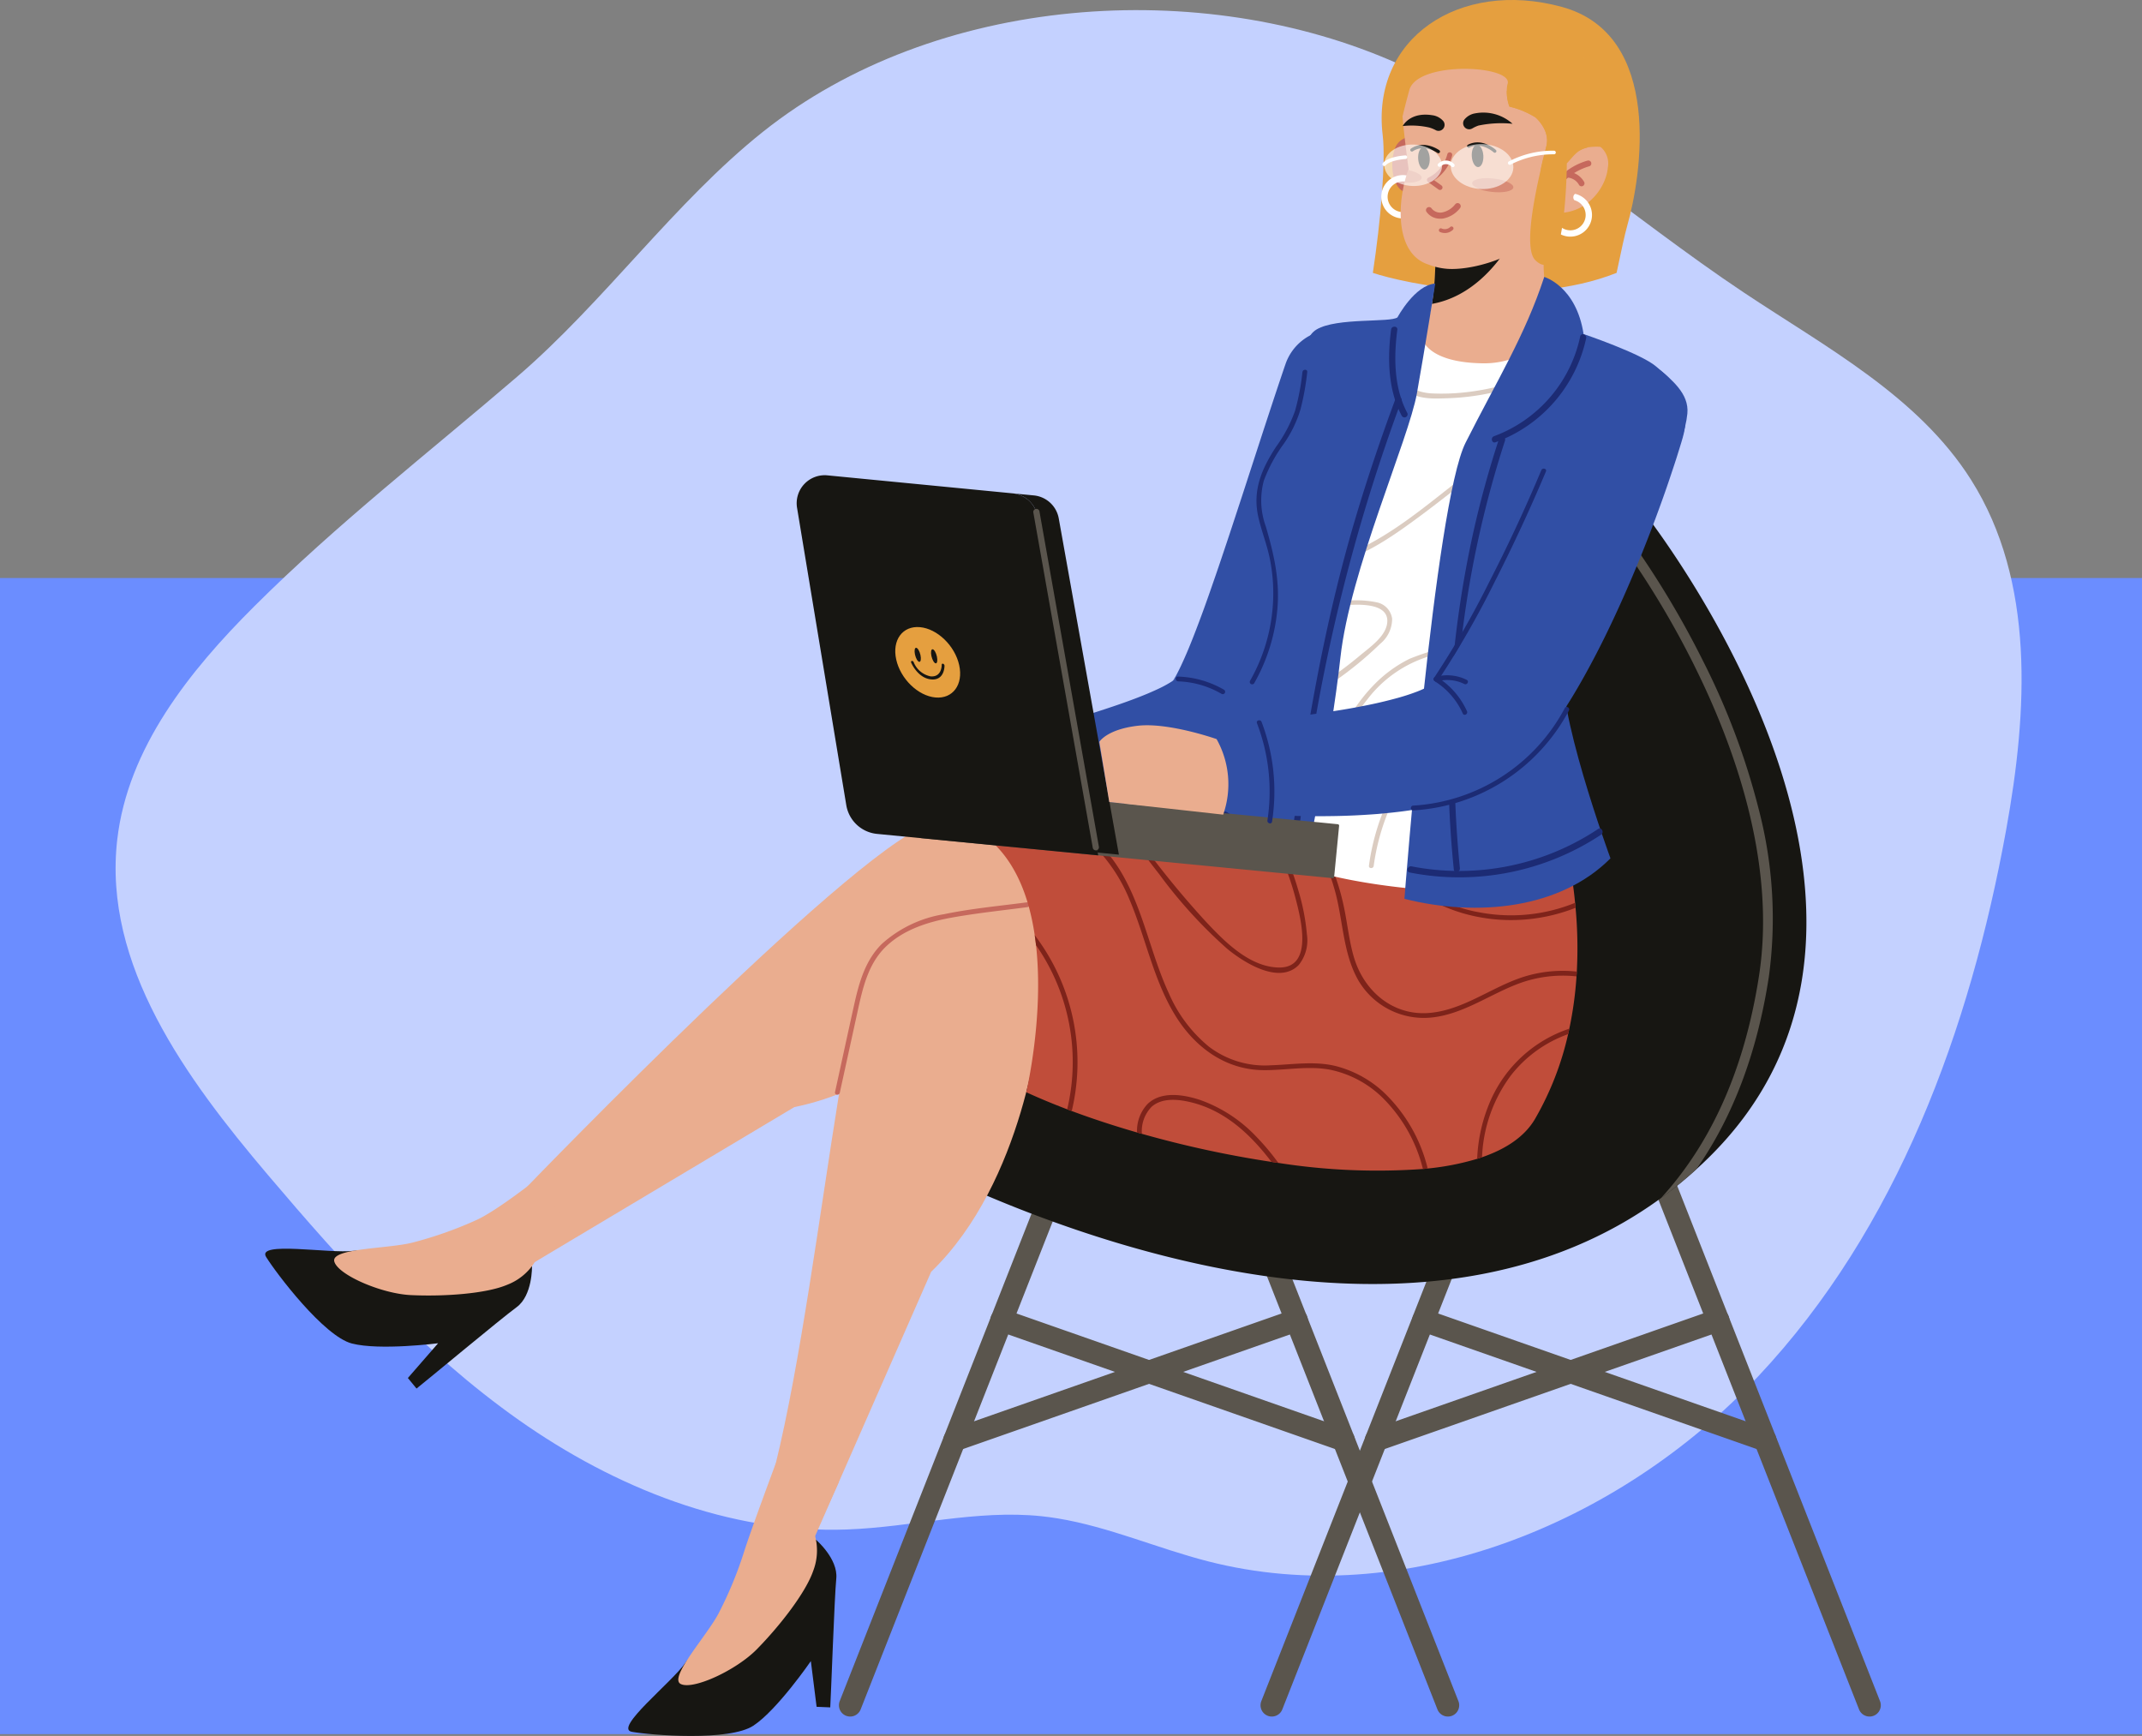 <svg xmlns="http://www.w3.org/2000/svg" xmlns:xlink="http://www.w3.org/1999/xlink" width="315" height="255.27" viewBox="0 0 315 255.27">
  <rect x="0" y="0" width="315" height="255.27" fill="#808080" stroke="none"/>
  <defs>
    <clipPath id="clip-path">
      <rect id="Rectángulo_38105" data-name="Rectángulo 38105" width="237.588" height="255.27" fill="none"/>
    </clipPath>
    <clipPath id="clip-path-3">
      <rect id="Rectángulo_38100" data-name="Rectángulo 38100" width="2.533" height="1.869" fill="none"/>
    </clipPath>
    <clipPath id="clip-path-4">
      <rect id="Rectángulo_38101" data-name="Rectángulo 38101" width="6.058" height="2.079" fill="none"/>
    </clipPath>
    <clipPath id="clip-path-5">
      <rect id="Rectángulo_38102" data-name="Rectángulo 38102" width="8.5" height="6.099" fill="none"/>
    </clipPath>
    <clipPath id="clip-path-6">
      <rect id="Rectángulo_38103" data-name="Rectángulo 38103" width="9.215" height="6.613" fill="none"/>
    </clipPath>
  </defs>
  <g id="_130" data-name="130" transform="translate(-1070 -1532)">
    <rect id="Rectángulo_34651" data-name="Rectángulo 34651" width="315" height="170" transform="translate(1070 1617)" fill="#6b8dff"/>
    <g id="Grupo_84000" data-name="Grupo 84000" transform="translate(1087 1533.49)">
      <path id="Trazado_118280" data-name="Trazado 118280" d="M150.733,260.461q-1.2-.2-2.42-.329c-9.524-1-19.038,1.6-28.608,1.95-17.246.633-34.142-6.148-48.252-16.087S45.68,223.081,34.517,209.919c-12-14.151-24.265-30.864-22.133-49.294,1.554-13.433,10.581-24.753,20.16-34.3,12.117-12.078,25.638-22.591,38.6-33.715,12.9-11.062,23.176-25.694,36.23-36.083,25.318-20.152,64.385-22.921,93.363-9.99,18.593,8.3,33.9,22.359,50.84,33.646,12.12,8.075,25.648,15.244,33.431,27.553,9.43,14.915,8.31,34.063,5.164,51.426-5.324,29.378-16.037,58.687-36.5,80.429s-52.013,34.594-80.929,27.161C165.35,264.852,158.235,261.7,150.733,260.461Z" transform="translate(-12.141 -38.664)" fill="#c4d1ff"/>
    </g>
    <g id="Grupo_159031" data-name="Grupo 159031" transform="translate(1109 1532)">
      <g id="Grupo_159030" data-name="Grupo 159030" clip-path="url(#clip-path)">
        <g id="Grupo_159029" data-name="Grupo 159029">
          <g id="Grupo_159028" data-name="Grupo 159028" clip-path="url(#clip-path)">
            <path id="Trazado_136160" data-name="Trazado 136160" d="M171.448,60.584c-.179.88-.363,1.71-.551,2.559s-.38,1.685-.576,2.525q-.593,2.52-1.236,5.024-1.288,5.01-2.743,9.989c-.483,1.662-.993,3.317-1.5,4.977s-1.057,3.312-1.607,4.969-1.133,3.31-1.729,4.97-1.232,3.316-1.895,4.989-1.381,3.347-2.169,5.064c-.4.861-.816,1.731-1.283,2.623s-.976,1.815-1.614,2.824c-.322.507-.678,1.039-1.126,1.631-.229.3-.474.609-.78.956a13.274,13.274,0,0,1-1.128,1.144l-.179.159-.072.062-.059.048-.241.193-.24.19-.232.172c-.315.235-.611.431-.913.632-.588.378-1.155.7-1.7.993a27.426,27.426,0,0,1-3.126,1.388c-1,.378-1.969.7-2.926.969a54.992,54.992,0,0,1-5.586,1.284c-1.83.324-3.637.571-5.437.749s-3.594.293-5.384.349q-1.342.039-2.69.028c-.448,0-.9-.011-1.351-.03l-.683-.026-.715-.036a5.5,5.5,0,0,1-1.716-10.628l.476-.181c.152-.059.363-.132.551-.192l.584-.192c.391-.131.784-.256,1.178-.381l2.361-.743,4.67-1.469c1.539-.5,3.057-.988,4.529-1.5s2.9-1.046,4.214-1.6c.654-.281,1.28-.561,1.853-.841s1.075-.574,1.478-.822c.193-.126.354-.243.474-.338a1.418,1.418,0,0,0,.122-.116l.023-.022.006-.013.007-.011,0,0s0,0-.012.009l-.061.051c-.16.142-.221.21-.243.225s-.009,0,.015-.042c.058-.093.17-.273.3-.492.25-.443.549-1.031.841-1.654s.595-1.3.893-2c.595-1.394,1.167-2.876,1.733-4.378s1.12-3.039,1.66-4.59,1.085-3.113,1.612-4.687,1.061-3.152,1.581-4.739l1.567-4.77,3.12-9.589,1.579-4.8.8-2.394c.269-.792.536-1.6.805-2.368l.023-.069a7.515,7.515,0,0,1,14.459,3.969" transform="translate(-6.941 -3.121)" fill="#314fa5"/>
            <path id="Trazado_136161" data-name="Trazado 136161" d="M142.873,106.6a13.511,13.511,0,0,1,6.4,1.843.353.353,0,0,0,.356-.609,14.321,14.321,0,0,0-6.754-1.939c-.454-.016-.453.689,0,.7" transform="translate(-8.623 -6.406)" fill="#1c2b74"/>
            <path id="Trazado_136162" data-name="Trazado 136162" d="M248.879,263.029a1.66,1.66,0,0,0,1.544-2.267l-33.175-84.287a1.659,1.659,0,1,0-3.087,1.215l33.175,84.287a1.658,1.658,0,0,0,1.544,1.051" transform="translate(-12.949 -10.613)" fill="#5a554d"/>
            <path id="Trazado_136163" data-name="Trazado 136163" d="M157.454,263.029A1.658,1.658,0,0,0,159,261.978l33.175-84.288a1.659,1.659,0,1,0-3.087-1.215l-33.175,84.287a1.66,1.66,0,0,0,1.544,2.267" transform="translate(-9.425 -10.613)" fill="#5a554d"/>
            <path id="Trazado_136164" data-name="Trazado 136164" d="M173.792,225.813a1.648,1.648,0,0,0,.549-.094L224.608,208.1a1.659,1.659,0,1,0-1.1-3.13l-50.267,17.618a1.659,1.659,0,0,0,.549,3.224" transform="translate(-10.414 -12.394)" fill="#5a554d"/>
            <path id="Trazado_136165" data-name="Trazado 136165" d="M231.443,225.813a1.659,1.659,0,0,0,.549-3.224l-50.267-17.618a1.659,1.659,0,0,0-1.1,3.13l50.267,17.618a1.648,1.648,0,0,0,.549.094" transform="translate(-10.86 -12.394)" fill="#5a554d"/>
            <path id="Trazado_136166" data-name="Trazado 136166" d="M182.886,263.029a1.66,1.66,0,0,0,1.544-2.267l-33.175-84.287a1.659,1.659,0,1,0-3.087,1.215l33.175,84.287a1.658,1.658,0,0,0,1.544,1.051" transform="translate(-8.957 -10.613)" fill="#5a554d"/>
            <path id="Trazado_136167" data-name="Trazado 136167" d="M91.461,263.029A1.658,1.658,0,0,0,93,261.978L126.18,177.69a1.659,1.659,0,1,0-3.087-1.215L89.918,260.762a1.66,1.66,0,0,0,1.544,2.267" transform="translate(-5.433 -10.613)" fill="#5a554d"/>
            <path id="Trazado_136168" data-name="Trazado 136168" d="M107.8,225.813a1.648,1.648,0,0,0,.549-.094L158.615,208.1a1.659,1.659,0,1,0-1.1-3.13L107.25,222.589a1.659,1.659,0,0,0,.549,3.224" transform="translate(-6.421 -12.394)" fill="#5a554d"/>
            <path id="Trazado_136169" data-name="Trazado 136169" d="M165.45,225.813a1.659,1.659,0,0,0,.549-3.224l-50.267-17.618a1.659,1.659,0,1,0-1.1,3.13L164.9,225.719a1.648,1.648,0,0,0,.549.094" transform="translate(-6.868 -12.394)" fill="#5a554d"/>
            <path id="Trazado_136170" data-name="Trazado 136170" d="M105.656,161.047a12.476,12.476,0,0,0,5.016,18.89c22.518,9.8,68.474,24.684,100.842,1.076a61.315,61.315,0,0,0,5.174-4.217q.867-.784,1.716-1.615c32.532-31.795,1.44-80.1-7.931-93.031a5.1,5.1,0,0,0-6.193-1.679l-.037.016q-.66.289-1.317.585c-49.814,22.463-82.757,60.491-97.27,79.976" transform="translate(-6.242 -4.842)" fill="#171612"/>
            <path id="Trazado_136171" data-name="Trazado 136171" d="M222.818,102.731c5.772,11.565,12.111,28.87,9.527,45.619-2.25,14.592-7.514,25.135-14.408,32.691a61.5,61.5,0,0,0,5.173-4.217c5.381-7.669,8.953-17.112,10.67-28.255a63.427,63.427,0,0,0-1.474-24.677,104.939,104.939,0,0,0-8.2-21.837,133.041,133.041,0,0,0-13.436-21.541q-.66.289-1.316.584a.7.7,0,0,0,.134.259,131.014,131.014,0,0,1,13.334,21.373" transform="translate(-12.665 -4.871)" fill="#5a554d"/>
            <path id="Trazado_136172" data-name="Trazado 136172" d="M194.121,106.729s14.862,46.218,2.011,62.8c-11.653,15.04-34.335,16.065-71.079-1.32-5.3-2.508-7.744-4.375-4.727-9.069,24.16-28.3,48.589-51.413,73.794-52.416" transform="translate(-7.2 -6.457)" fill="#171612"/>
            <path id="Trazado_136173" data-name="Trazado 136173" d="M113.628,148.13S99.12,166.8,80.3,170.583L42.133,193.371l-1.1-11.116S91.417,130.05,100.775,128.9s24.371,5.923,24.371,5.923Z" transform="translate(-2.482 -7.79)" fill="#eaad8f"/>
            <path id="Trazado_136174" data-name="Trazado 136174" d="M12.989,195.752c3.473-.46,26.247,2.272,26.247,2.272s.095,4.3-2.268,6.024c-2.249,1.642-13.494,11.015-14.713,11.962l-1.274-1.553,4.447-5.11s-8.563,1.1-12.68.037S1.617,199.053.138,196.663s9.377-.451,12.851-.911" transform="translate(0 -11.824)" fill="#171612"/>
            <path id="Trazado_136175" data-name="Trazado 136175" d="M46.013,192.409,40.3,196.747a8.3,8.3,0,0,1-4.092,3.356c-3.03,1.283-9.133,1.743-14.136,1.505-4.316-.2-10.724-2.974-11.256-4.94s7.838-1.864,11.423-2.763a57.4,57.4,0,0,0,9.445-3.322c3.015-1.353,8.891-6.017,8.891-6.017Z" transform="translate(-0.653 -11.166)" fill="#eaad8f"/>
            <path id="Trazado_136176" data-name="Trazado 136176" d="M118.529,158.675s-2.144,23.551-15.953,36.884L84.466,236.805,76.7,233.7c8.328-20.935,12.578-83.95,18.442-86.952,8.393-4.3,25.906-5.494,25.906-5.494Z" transform="translate(-4.64 -8.546)" fill="#eaad8f"/>
            <path id="Trazado_136177" data-name="Trazado 136177" d="M117.507,141.933c-3.716.493-7.467.878-11.158,1.545-3.447.622-6.971,1.726-9.579,4.176-2.717,2.554-3.508,6.2-4.275,9.7q-1.3,5.939-2.6,11.878c-.1.44-.795.344-.7-.1.928-4.242,1.846-8.486,2.786-12.726.73-3.291,1.625-6.623,4.1-9.064a17.951,17.951,0,0,1,9.131-4.365c4.013-.837,8.144-1.208,12.2-1.747a.353.353,0,0,1,.089.7" transform="translate(-5.396 -8.544)" fill="#c6695d"/>
            <path id="Trazado_136178" data-name="Trazado 136178" d="M65.255,259.055C67.227,256.159,84.44,241,84.44,241s3.268,2.794,2.98,5.706c-.274,2.772-.781,17.4-.887,18.941l-2.007-.085-.846-6.721s-4.884,7.12-8.424,9.479-15.119,1.415-17.886.925,5.913-7.292,7.884-10.189" transform="translate(-3.438 -14.58)" fill="#171612"/>
            <path id="Trazado_136179" data-name="Trazado 136179" d="M88.281,231.766l-3.552,7.786a8.3,8.3,0,0,1-.225,5.287c-1.063,3.115-4.788,7.972-8.3,11.544-3.029,3.081-9.364,6.014-11.184,5.1s3.833-7.086,5.552-10.358a57.339,57.339,0,0,0,3.817-9.256c1-3.149,4.62-12.871,4.62-12.871Z" transform="translate(-3.912 -13.854)" fill="#eaad8f"/>
            <path id="Trazado_136180" data-name="Trazado 136180" d="M109.239,128.56c6.624,2.792,9.5,9.406,10.534,16.441.073.488.136.975.192,1.467,1.191,10.6-1.438,21.625-1.438,21.625,1.871.86,3.888,1.7,6.021,2.512l.672.252c3.009,1.122,6.239,2.182,9.6,3.153.239.07.476.136.718.2a154.727,154.727,0,0,0,19.059,4.129c.336.053.674.1,1.008.148h0a93.91,93.91,0,0,0,21.256.893c.236-.021.472-.044.706-.07a38.122,38.122,0,0,0,7.273-1.423c.243-.075.482-.155.719-.235,3.573-1.23,6.286-3.066,7.786-5.628a44.278,44.278,0,0,0,4.871-12.473c.062-.269.122-.538.177-.805a54.418,54.418,0,0,0,1.056-7.691c.017-.238.032-.473.044-.708a64.5,64.5,0,0,0-.183-9.381c-.022-.25-.046-.492-.071-.734a56.52,56.52,0,0,0-1.668-9.334,63.113,63.113,0,0,1-26.426-2.524c-.236-.073-.47-.149-.7-.228A68.61,68.61,0,0,1,160.1,123.7a10.5,10.5,0,0,1-2.663,2.27c-.2.127-.4.256-.628.385a21.427,21.427,0,0,1-3.056,1.474c-.217.085-.44.17-.672.251a38.971,38.971,0,0,1-13.044,2.027c-1.776.01-3.649-.012-5.562-.057h0l-.886-.023c-2.075-.059-4.177-.14-6.239-.238h0l-1.277-.064h0c-9.005-.458-16.826-1.16-16.826-1.16" transform="translate(-6.609 -7.483)" fill="#c04d3a"/>
            <path id="Trazado_136181" data-name="Trazado 136181" d="M189.706,180.148c.243-.074.482-.154.719-.235a21.451,21.451,0,0,1,4.279-12.075,18.49,18.49,0,0,1,8.378-6.025c.062-.269.122-.537.177-.805A19.334,19.334,0,0,0,191.7,171.522a23.777,23.777,0,0,0-1.994,8.627" transform="translate(-11.477 -9.741)" fill="#7e231a"/>
            <path id="Trazado_136182" data-name="Trazado 136182" d="M127.151,130.109a24.187,24.187,0,0,1,7.594,9.925c2.423,5.65,3.527,11.856,6.772,17.146,2.853,4.651,7.322,7.981,12.912,8.054,3.3.043,6.619-.681,9.9-.055a15.522,15.522,0,0,1,7.524,3.957,22.2,22.2,0,0,1,6.093,10.636c.235-.021.471-.044.7-.07a22.921,22.921,0,0,0-6.633-11.366,16.349,16.349,0,0,0-6.872-3.7c-3.15-.774-6.356-.221-9.543-.117a13.6,13.6,0,0,1-9.164-2.771,20.8,20.8,0,0,1-5.839-7.788c-2.654-5.709-3.7-12.068-6.863-17.557a22.561,22.561,0,0,0-5.3-6.232h0c-.428-.022-.852-.044-1.277-.064" transform="translate(-7.692 -7.871)" fill="#7e231a"/>
            <path id="Trazado_136183" data-name="Trazado 136183" d="M120.451,146.373c.073.489.136.975.192,1.468a30.042,30.042,0,0,1,4.583,24.137q.334.124.671.252a30.863,30.863,0,0,0-5.445-25.857" transform="translate(-7.287 -8.855)" fill="#7e231a"/>
            <path id="Trazado_136184" data-name="Trazado 136184" d="M136.464,176.9c.24.07.476.136.718.2a5.115,5.115,0,0,1,1.462-4.011c1.4-1.207,3.482-1.107,5.176-.761,5.31,1.079,9.227,4.7,12.421,8.9.336.053.674.1,1.008.148a34.807,34.807,0,0,0-3.183-3.8,21.1,21.1,0,0,0-8.359-5.473c-2.408-.786-5.719-1.339-7.728.643a5.784,5.784,0,0,0-1.514,4.147" transform="translate(-8.256 -10.369)" fill="#7e231a"/>
            <path id="Trazado_136185" data-name="Trazado 136185" d="M135.154,130.288c1.465,2.038,2.959,4.052,4.51,6.026a69.773,69.773,0,0,0,9.983,10.952c2.407,1.987,7.618,5.323,10.511,2.393a5.785,5.785,0,0,0,1.207-4.528,31.544,31.544,0,0,0-1.243-6.4,40,40,0,0,0-4.8-10.634c-.217.085-.44.169-.672.25a39.371,39.371,0,0,1,5.011,11.36c.779,2.974,2.781,10.432-2.46,10.314-4.34-.1-8.045-3.913-10.794-6.86a131.686,131.686,0,0,1-10.364-12.845h0c-.295-.008-.591-.015-.886-.024" transform="translate(-8.176 -7.749)" fill="#7e231a"/>
            <path id="Trazado_136186" data-name="Trazado 136186" d="M159.872,126.5a25.784,25.784,0,0,1,6.923,11.464c1.4,4.494,1.247,9.611,3.6,13.771a11.154,11.154,0,0,0,10.6,5.537c4.648-.4,8.57-3.305,12.82-4.934a18.631,18.631,0,0,1,8.692-1.131c.018-.237.032-.472.044-.707a19.117,19.117,0,0,0-8.49,1c-4.4,1.575-8.393,4.666-13.156,5.078-5.431.469-9.7-3.249-11.153-8.275-.7-2.413-.935-4.929-1.461-7.378a34.283,34.283,0,0,0-2.034-6.435,24.9,24.9,0,0,0-5.76-8.371c-.2.126-.4.256-.627.385" transform="translate(-9.672 -7.63)" fill="#7e231a"/>
            <path id="Trazado_136187" data-name="Trazado 136187" d="M174.378,128.438a11.587,11.587,0,0,0,1.77,6.234c3.507,5.639,10.743,8.274,17.12,8.391a25.889,25.889,0,0,0,9.979-1.8c-.022-.25-.046-.492-.07-.734a24.966,24.966,0,0,1-14.1,1.392,20,20,0,0,1-10.791-5.617,11.614,11.614,0,0,1-3.2-7.633c-.237-.073-.47-.149-.7-.228" transform="translate(-10.549 -7.77)" fill="#7e231a"/>
            <path id="Trazado_136188" data-name="Trazado 136188" d="M173.378,40.126c4.682,1.561,22.4,5.336,35.845,0,.651-3.132,1.247-5.816,1.557-6.9,2.088-7.285,5.422-28.144-9.643-32.222S173.1,5.658,174.827,19.889c.464,3.831-.3,12.666-1.449,20.237" transform="translate(-10.489 0)" fill="#e59f3f"/>
            <path id="Trazado_136189" data-name="Trazado 136189" d="M216.793,68.3c-.223,1.128-1.841,3.354-3.719,6.4-.26.42-.53.856-.805,1.3-.125.2-.25.4-.378.606-4.921,7.97-12.072,19.692-14.963,28.44a26.7,26.7,0,0,0-1.165,4.806,187.506,187.506,0,0,0-1.025,24.282c-35.112.554-43.659-9-43.659-9s5.234-6.917,5.911-11.15c.531-3.316.875-2.757,1.879-6.644v0c.077-.3.153-.6.225-.9.339-1.363.641-2.712.891-4a29.686,29.686,0,0,0,.7-7.464,14.225,14.225,0,0,0-.229-1.618c-.045-.232-.093-.461-.148-.694a69.058,69.058,0,0,0-2.42-7.181c-.1-.273-.194-.55-.287-.823-.245-.722-.473-1.441-.666-2.165-.06-.23-.119-.456-.17-.686a15.56,15.56,0,0,1-.458-3.486,10.7,10.7,0,0,1,.06-1.243c.023-.227.055-.451.091-.666a11.124,11.124,0,0,1,1.573-4.033l.113-.175c.092-.144.187-.287.286-.426.057-.085.117-.167.177-.247,1.448-1.985,3.216-3.432,4.2-4.636.824-1.015.913-2.587.87-4.388a34.473,34.473,0,0,1,.05-5.579c.033-.241.074-.479.123-.717.057-.287.127-.57.212-.852a6.222,6.222,0,0,1,1.2-2.335,4.051,4.051,0,0,1,.541-.524c1.515-1.219,3.657-1.152,6.173-1.218a11.657,11.657,0,0,0,2.461-.371c.292-.071.582-.152.869-.241a28.813,28.813,0,0,0,5.252-2.274l17.289-1.365s.62,1.851,4.092,4.232q.289.2.605.4a35.637,35.637,0,0,0,6.118,3.055c.707.28,1.358.569,1.958.866.265.132.519.264.762.4a10.875,10.875,0,0,1,5.177,5.137,7.127,7.127,0,0,1,.269.726,8.347,8.347,0,0,1,.318,1.445c.034.241.054.478.068.719a17.282,17.282,0,0,1-.413,4.285" transform="translate(-9.14 -2.845)" fill="#fff"/>
            <path id="Trazado_136190" data-name="Trazado 136190" d="M171.831,67.7c-.563,3.072-3.217,5.09-6.129,5.778a13.71,13.71,0,0,1-7.225-.513c.038-.059.075-.117.113-.174.092-.145.186-.287.286-.427a13.233,13.233,0,0,0,6.011.559c3.089-.519,6.005-2.574,6.33-5.888.32-3.246-1.767-6.344-4.364-8.089a15.716,15.716,0,0,0-2.685-1.432c.032-.241.074-.479.123-.717a14.9,14.9,0,0,1,4.059,2.394c2.386,2.029,4.067,5.328,3.482,8.508" transform="translate(-9.587 -3.436)" fill="#dbccc1"/>
            <path id="Trazado_136191" data-name="Trazado 136191" d="M217.241,62.749q-2.1-.173-4.211-.143a35.579,35.579,0,0,0-17.84,5.465c-5.5,3.3-10.35,7.514-15.48,11.326-4.541,3.371-9.614,7.018-15.4,7.67a13.38,13.38,0,0,1-6.006-.689c-.1-.273-.194-.55-.287-.823,3.618,1.442,8.172.814,11.726-.765,5.667-2.516,10.534-6.686,15.393-10.455,4.581-3.558,9.285-7.071,14.6-9.459a35.077,35.077,0,0,1,17.044-2.868l.188.014a7.211,7.211,0,0,1,.269.726" transform="translate(-9.56 -3.745)" fill="#dbccc1"/>
            <path id="Trazado_136192" data-name="Trazado 136192" d="M173.609,100.356a51.767,51.767,0,0,1-14.237,9.82c.077-.3.153-.6.225-.9a54.293,54.293,0,0,0,11-7.166c1.451-1.219,3.782-2.784,4.04-4.782.555-4.332-9.03-2.321-11.267-1.8-.815.189-1.622.41-2.415.664-.046-.232-.094-.461-.148-.693q1.095-.344,2.21-.609a32.628,32.628,0,0,1,5.209-.8,14.56,14.56,0,0,1,4.908.173,2.843,2.843,0,0,1,2.233,2.406,4.726,4.726,0,0,1-1.758,3.688" transform="translate(-9.642 -5.685)" fill="#dbccc1"/>
            <path id="Trazado_136193" data-name="Trazado 136193" d="M195.715,109.2c-2.818-1.505-5.97-.239-8.446,1.377a31.987,31.987,0,0,0-7.058,6.332,33.45,33.45,0,0,0-7.444,16.959c-.06.449.645.472.7.026a32.7,32.7,0,0,1,6.6-15.69,31.972,31.972,0,0,1,6.125-6.017c2.489-1.857,6.03-4.059,9.146-2.394.4.212.778-.381.378-.595" transform="translate(-10.452 -6.566)" fill="#dbccc1"/>
            <path id="Trazado_136194" data-name="Trazado 136194" d="M165.834,120.266c1.493-4.429,3.254-8.869,6.2-12.55A18.053,18.053,0,0,1,183.4,100.8c3.533-.807,7.852-1.923,9.139-5.8.7-2.108.271-4.358.423-6.529a9.839,9.839,0,0,1,2.215-5.644A6.351,6.351,0,0,1,200.9,80.46a5.354,5.354,0,0,1,4.6,3.766.353.353,0,0,0,.686-.162c-.817-3.146-4.279-4.824-7.359-4.26-3.719.68-6.039,4.46-6.5,7.969-.349,2.677.508,5.67-.96,8.114-1.27,2.114-3.744,3.126-6.019,3.726a38.209,38.209,0,0,0-7.07,2.084,19.023,19.023,0,0,0-5.292,3.886c-3.9,4-6.067,9.255-7.824,14.469a.352.352,0,0,0,.672.212" transform="translate(-9.991 -4.821)" fill="#dbccc1"/>
            <path id="Trazado_136195" data-name="Trazado 136195" d="M212.461,72.5a6,6,0,0,0,3.474,4.538l-.377.606a6.706,6.706,0,0,1-3.865-5.792,7.511,7.511,0,0,1,9.111-7.521c.034.241.055.479.068.719a6.826,6.826,0,0,0-8.411,7.45" transform="translate(-12.806 -3.883)" fill="#dbccc1"/>
            <path id="Trazado_136196" data-name="Trazado 136196" d="M214.549,56.258a28.19,28.19,0,0,1-5.529,2.26c-1.906.54-5.22,1.227-5.456-1.666a9.2,9.2,0,0,1,1.542-5.317c.193.133.394.268.605.4a11.878,11.878,0,0,0-.592,1.189c-.489,1.149-1.334,3.18-.682,4.39.719,1.333,2.715.756,3.851.465a24.663,24.663,0,0,0,3.788-1.311c.581-.253,1.15-.525,1.71-.813.265.132.519.264.763.4" transform="translate(-12.314 -3.118)" fill="#dbccc1"/>
            <path id="Trazado_136197" data-name="Trazado 136197" d="M176.213,50.9c-1.012,2.121-2.19,4.055-4.607,4.583-2.174.474-3.992-.6-5.437-2.229a4.119,4.119,0,0,1,.541-.525c1.667,1.916,3.786,3.035,6.123,1.464a7.8,7.8,0,0,0,2.512-3.052c.291-.071.581-.152.868-.241" transform="translate(-10.053 -3.08)" fill="#dbccc1"/>
            <path id="Trazado_136198" data-name="Trazado 136198" d="M177.74,57.81a2.943,2.943,0,0,0,1.3,3.4c1.607,1.043,3.857.889,5.681.831a35.839,35.839,0,0,0,12.629-2.772c.416-.174.083-.791-.332-.619a35.143,35.143,0,0,1-9.808,2.524,31.388,31.388,0,0,1-4.99.154c-1.739-.1-4.626-.95-3.809-3.308.147-.427-.521-.637-.669-.211" transform="translate(-10.744 -3.483)" fill="#dbccc1"/>
            <path id="Trazado_136199" data-name="Trazado 136199" d="M209.713,80.448A123.889,123.889,0,0,0,192.119,121.9c-.1.438.57.652.668.211a123.357,123.357,0,0,1,17.518-41.287c.25-.377-.343-.752-.592-.376" transform="translate(-11.622 -4.857)" fill="#dbccc1"/>
            <path id="Trazado_136200" data-name="Trazado 136200" d="M179.215,21.41a2.614,2.614,0,0,0-2.514,2.1c-.7,2.229-.148,6.217,2.234,6.111s.28-8.216.28-8.216" transform="translate(-10.673 -1.295)" fill="#c6695d"/>
            <path id="Trazado_136201" data-name="Trazado 136201" d="M177.536,33.76a3.186,3.186,0,1,1,3.512-2.823,3.19,3.19,0,0,1-3.512,2.823m.588-5.409a2.254,2.254,0,1,0,2,2.485,2.257,2.257,0,0,0-2-2.485" transform="translate(-10.568 -1.658)" fill="#fff"/>
            <line id="Línea_285" data-name="Línea 285" y2="0.002" transform="translate(172.088 38.826)" fill="#eaad8f"/>
            <path id="Trazado_136202" data-name="Trazado 136202" d="M200.964,50.166s-4.035,5.394-10.868,5.32c-8.679-.094-9.08-3.9-9.08-3.9a16.3,16.3,0,0,0,1.222-3.412q.165-.686.288-1.422a39.437,39.437,0,0,0,.454-4.551c.021-.4.039-.824.055-1.257l0-.052c6.1-.48,11.313-2.341,15.278-6.169l.964-.389.649-.264.056.36L199.7,35.5c-1.341,5.054-.843,9.489,1.261,14.665" transform="translate(-10.951 -2.061)" fill="#eaad8f"/>
            <path id="Trazado_136203" data-name="Trazado 136203" d="M193.639,38.9c-1.678,2.614-5.33,7.13-11.014,8.141a39.225,39.225,0,0,0,.453-4.55q.032-.606.055-1.258c.114.032.231.06.349.086,3.171.708,6.908-.4,10.157-2.419" transform="translate(-11.048 -2.353)" fill="#171612"/>
            <path id="Trazado_136204" data-name="Trazado 136204" d="M208.2,24.946c-.294,3.218-3.377,6.91-7.6,6.642h-.024l-.089,0c-.085.179-.179.353-.279.531-.042.077-.086.155-.131.231a.17.17,0,0,1-.014.022c-3.12,5.227-11.2,7.733-15.425,7.463a9.628,9.628,0,0,1-2.806-.628c-4.377-1.376-4.663-7.486-3.542-12.034a17.674,17.674,0,0,1,.57-1.861c.015-.039.03-.079.044-.118,0,0-.909-6.587-1-9.434-.179-5.516,3.455-10.772,15.517-10.772s14.252,7.686,14.733,11.7c.082.669-.407,4.567-1.118,5.138a3.207,3.207,0,0,1,1.162,3.124" transform="translate(-10.752 -0.301)" fill="#eaad8f"/>
            <path id="Trazado_136205" data-name="Trazado 136205" d="M180.469,24.746c.057.9.485,1.612.955,1.583s.8-.787.746-1.691-.485-1.612-.954-1.582-.8.786-.747,1.69" transform="translate(-10.917 -1.395)" fill="#171612"/>
            <path id="Trazado_136206" data-name="Trazado 136206" d="M183.444,23.887a.244.244,0,0,0,.119-.088.24.24,0,0,0-.056-.334c-.089-.064-2.229-1.561-4.165-.245a.24.24,0,0,0,.27.4c1.662-1.13,3.6.225,3.617.24a.24.24,0,0,0,.215.032" transform="translate(-10.843 -1.372)" fill="#171612"/>
            <path id="Trazado_136207" data-name="Trazado 136207" d="M188.863,24.356c.057.9.485,1.612.954,1.583s.8-.787.747-1.691-.485-1.612-.955-1.582-.8.786-.746,1.69" transform="translate(-11.425 -1.371)" fill="#171612"/>
            <path id="Trazado_136208" data-name="Trazado 136208" d="M192.248,23.807a.239.239,0,0,0,.116-.411c-.082-.076-2.013-1.832-4.1-.771a.24.24,0,0,0,.218.428c1.793-.912,3.54.678,3.557.694a.241.241,0,0,0,.21.059" transform="translate(-11.382 -1.348)" fill="#171612"/>
            <path id="Trazado_136209" data-name="Trazado 136209" d="M183.73,34.079a3.356,3.356,0,0,0,.429-.012,4.144,4.144,0,0,0,2.552-1.548.454.454,0,1,0-.722-.551,3.272,3.272,0,0,1-1.912,1.194,1.607,1.607,0,0,1-1.544-.579.456.456,0,0,0-.624-.143.451.451,0,0,0-.15.617,2.409,2.409,0,0,0,1.971,1.021" transform="translate(-10.992 -1.923)" fill="#c6695d"/>
            <path id="Trazado_136210" data-name="Trazado 136210" d="M201.861,30.261a.437.437,0,0,0,.388-.315c.855-2.974,4.587-3.956,4.624-3.966a.436.436,0,0,0-.214-.846c-.173.044-4.253,1.11-5.248,4.571a.436.436,0,0,0,.45.555" transform="translate(-12.184 -1.52)" fill="#c6695d"/>
            <path id="Trazado_136211" data-name="Trazado 136211" d="M205.907,29.02a.42.42,0,0,0,.162-.044.436.436,0,0,0,.2-.584,3,3,0,0,0-2.5-1.535.436.436,0,0,0-.044.872,2.125,2.125,0,0,1,1.766,1.049.435.435,0,0,0,.422.242" transform="translate(-12.299 -1.625)" fill="#c6695d"/>
            <g id="Grupo_159018" data-name="Grupo 159018" transform="translate(167.537 25.006)" opacity="0.5">
              <g id="Grupo_159017" data-name="Grupo 159017">
                <g id="Grupo_159016" data-name="Grupo 159016" clip-path="url(#clip-path-3)">
                  <path id="Trazado_136212" data-name="Trazado 136212" d="M180.856,27.776c-.053.477-1.137.761-2.532.7a17.651,17.651,0,0,1,.57-1.86c1.185.262,2.011.725,1.962,1.16" transform="translate(-178.325 -26.616)" fill="#c6695d"/>
                </g>
              </g>
            </g>
            <g id="Grupo_159021" data-name="Grupo 159021" transform="translate(177.494 26.197)" opacity="0.5">
              <g id="Grupo_159020" data-name="Grupo 159020">
                <g id="Grupo_159019" data-name="Grupo 159019" clip-path="url(#clip-path-4)">
                  <path id="Trazado_136213" data-name="Trazado 136213" d="M188.925,28.593c-.059.544,1.248,1.133,2.919,1.316s3.076-.111,3.135-.655-1.248-1.134-2.919-1.316-3.076.111-3.135.655" transform="translate(-188.923 -27.884)" fill="#c6695d"/>
                </g>
              </g>
            </g>
            <path id="Trazado_136214" data-name="Trazado 136214" d="M201.883,33.2h-.023l-.09,0c-.084.179-.179.353-.278.531-.043.077-.087.155-.132.231a.14.14,0,0,1-.014.022,3.888,3.888,0,0,1-1.567-.791,3.108,3.108,0,0,1-.773-1.008.437.437,0,0,1,.786-.381,2.352,2.352,0,0,0,.953,1,3.147,3.147,0,0,0,.738.305,3.576,3.576,0,0,0,.4.095" transform="translate(-12.037 -1.909)" fill="#c6695d"/>
            <path id="Trazado_136215" data-name="Trazado 136215" d="M200.946,32.926a3.958,3.958,0,0,0,.908.232c0,.016-.006.031-.008.046a2.254,2.254,0,1,0,2.837-1.928.633.633,0,0,1,.1-.935A3.185,3.185,0,1,1,200.92,33.1c.007-.06.017-.118.026-.178" transform="translate(-12.154 -1.836)" fill="#fff"/>
            <path id="Trazado_136216" data-name="Trazado 136216" d="M184.77,36.4a1.7,1.7,0,0,0,1.023-.479.286.286,0,0,0-.418-.39,1.16,1.16,0,0,1-1.281.2.286.286,0,0,0-.216.529,1.872,1.872,0,0,0,.892.144" transform="translate(-11.113 -2.144)" fill="#c6695d"/>
            <path id="Trazado_136217" data-name="Trazado 136217" d="M205.349,9.586A13.566,13.566,0,0,0,195.312,4.1C189.247,3.9,183.479,5.507,180.1,8.492a8.542,8.542,0,0,0-3,5.214c-.9,6.24.565,5.139.565,5.139a7.921,7.921,0,0,1,.286-1.463h0c.184-.793.489-2.01.994-3.872,1.2-4.441,15.622-3.657,14.427-.83a5.151,5.151,0,0,0-.088.924,6.215,6.215,0,0,0,.387,2.313c.113.028.222.057.324.085a13.049,13.049,0,0,1,3.5,1.5l0,0c.116.1,2.147,1.886,1.628,4.145-.531,2.326-1.676,5.321-.023,4.885a4.018,4.018,0,0,0,2.361-2.3l0,0a7.52,7.52,0,0,1,3.7-2.306c.909-4.085,1.441-8.287.177-12.344" transform="translate(-10.697 -0.247)" fill="#e59f3f"/>
            <path id="Trazado_136218" data-name="Trazado 136218" d="M207.006,12.829c-4.169-1.868-11.378.687-12.659,1.265a6.236,6.236,0,0,0,.386,2.314c.114.027.223.057.325.085a13.032,13.032,0,0,1,3.5,1.5l0,0c.116.1,2.147,1.886,1.628,4.144-.531,2.326-3.888,14.685-1.639,16.866,4.563,4.424,4.624-14.241,4.624-14.241.945-.974,1.45-1.975,3.061-2.35,1.927-3.181,1.637-6.41.772-9.59" transform="translate(-11.757 -0.735)" fill="#e59f3f"/>
            <path id="Trazado_136219" data-name="Trazado 136219" d="M206.793,12.234s2.26,3.984.169,9.926a7.329,7.329,0,0,1,3.082.115c.954.449,2.312-3.067,1.621-6.485s-5.027-7.9-5.027-7.9-.633,3.176.156,4.35" transform="translate(-12.486 -0.477)" fill="#e59f3f"/>
            <path id="Trazado_136220" data-name="Trazado 136220" d="M183.746,29.377a.362.362,0,0,1-.193-.068L182,28.2a.366.366,0,0,1,.056-.629,5.266,5.266,0,0,0,2.791-3.471.366.366,0,0,1,.7.22,6.089,6.089,0,0,1-2.641,3.626l1.074.767a.366.366,0,0,1-.233.663" transform="translate(-11.001 -1.443)" fill="#c6695d"/>
            <path id="Trazado_136221" data-name="Trazado 136221" d="M188.851,19.952a.889.889,0,0,1-1.163-1.3,2.576,2.576,0,0,1,1.561-.913,6.448,6.448,0,0,1,5.531,1.527,16.5,16.5,0,0,0-5.026.266,5.038,5.038,0,0,0-.9.422" transform="translate(-11.343 -1.065)" fill="#171612"/>
            <path id="Trazado_136222" data-name="Trazado 136222" d="M182.894,20.221a.888.888,0,0,0,1.1-1.358,2.581,2.581,0,0,0-1.6-.835c-3.313-.522-4.341,1.594-4.341,1.594a11.788,11.788,0,0,1,3.926.222,5,5,0,0,1,.924.377" transform="translate(-10.771 -1.086)" fill="#171612"/>
            <g id="Grupo_159024" data-name="Grupo 159024" transform="translate(164.566 21.255)" opacity="0.6">
              <g id="Grupo_159023" data-name="Grupo 159023">
                <g id="Grupo_159022" data-name="Grupo 159022" clip-path="url(#clip-path-5)">
                  <path id="Trazado_136223" data-name="Trazado 136223" d="M175.165,25.516c-.062,1.682,1.789,3.116,4.135,3.2s4.3-1.205,4.361-2.888-1.788-3.116-4.135-3.2-4.3,1.206-4.361,2.888" transform="translate(-175.163 -22.624)" fill="#fff"/>
                </g>
              </g>
            </g>
            <g id="Grupo_159027" data-name="Grupo 159027" transform="translate(174.337 21.187)" opacity="0.6">
              <g id="Grupo_159026" data-name="Grupo 159026">
                <g id="Grupo_159025" data-name="Grupo 159025" clip-path="url(#clip-path-6)">
                  <path id="Trazado_136224" data-name="Trazado 136224" d="M185.565,25.686c-.068,1.824,1.939,3.378,4.482,3.473s4.661-1.307,4.729-3.13-1.939-3.379-4.482-3.473-4.661,1.307-4.729,3.13" transform="translate(-185.563 -22.551)" fill="#fff"/>
                </g>
              </g>
            </g>
            <path id="Trazado_136225" data-name="Trazado 136225" d="M183.782,26.046a.259.259,0,0,0,.177-.058,1.109,1.109,0,0,1,1.613.04.266.266,0,0,0,.4-.347,1.629,1.629,0,0,0-2.351-.107.266.266,0,0,0-.039.374.263.263,0,0,0,.2.1" transform="translate(-11.103 -1.52)" fill="#fff"/>
            <path id="Trazado_136226" data-name="Trazado 136226" d="M194.781,25.663a.262.262,0,0,0,.141-.035,13.672,13.672,0,0,1,6.366-1.51.266.266,0,0,0,.02-.532,13.948,13.948,0,0,0-6.649,1.579.266.266,0,0,0-.1.363.263.263,0,0,0,.222.134" transform="translate(-11.768 -1.427)" fill="#fff"/>
            <path id="Trazado_136227" data-name="Trazado 136227" d="M175.138,25.884a.267.267,0,0,0,.214-.095c.556-.663,2.3-.9,2.918-.934a.266.266,0,0,0-.03-.532c-.1.006-2.479.149-3.3,1.124a.266.266,0,0,0,.033.375.262.262,0,0,0,.161.062" transform="translate(-10.58 -1.472)" fill="#fff"/>
            <path id="Trazado_136228" data-name="Trazado 136228" d="M198.879,43.343s4.7,1.343,5.788,8.4c0,0,8.43,2.853,10.657,4.762s4.9,3.951,4.605,6.945c-.952,9.743-16.33,30.836-18.041,36.61s6.735,28.782,6.735,28.782c-7.363,7.406-19.564,8.658-30.3,5.953,0,0,4.449-58.058,8.994-67.079s8.748-15.75,11.565-24.373" transform="translate(-10.788 -2.622)" fill="#314fa5"/>
            <path id="Trazado_136229" data-name="Trazado 136229" d="M205.875,52.9A20.985,20.985,0,0,1,192.54,68.2c-.554.2-.759-.694-.211-.893A20.074,20.074,0,0,0,205,52.629c.12-.576.993-.3.874.276" transform="translate(-11.616 -3.165)" fill="#1c2b74"/>
            <path id="Trazado_136230" data-name="Trazado 136230" d="M193.533,68.918a151.651,151.651,0,0,0-7.423,48.612q.066,7.152.785,14.276c.058.58-.832.8-.892.21a156.258,156.258,0,0,1,2.836-49.478q1.564-7.039,3.819-13.9a.458.458,0,0,1,.874.276" transform="translate(-11.204 -4.134)" fill="#1c2b74"/>
            <path id="Trazado_136231" data-name="Trazado 136231" d="M207.275,130.582a37.769,37.769,0,0,1-28.153,5.561c-.593-.117-.307-1.016.284-.9a36.834,36.834,0,0,0,27.423-5.493c.506-.337.946.5.446.831" transform="translate(-10.817 -7.845)" fill="#1c2b74"/>
            <path id="Trazado_136232" data-name="Trazado 136232" d="M180.813,44.371s-1.569,9.8-2.7,16.154c-1.212,6.812-9.848,26.048-11.251,38.863s-5.184,30.7-5.184,30.7-10.513-1.139-17.142-8.318c0,0,9.861-19.2,11.989-26.966s-3.16-18.016-1.586-22.281,6.038-5.731,6.546-9.59-1.079-10.059,1.89-11.814,10.839-.971,11.879-1.766c0,0,2.531-4.743,5.558-4.978" transform="translate(-8.744 -2.684)" fill="#314fa5"/>
            <path id="Trazado_136233" data-name="Trazado 136233" d="M161.855,58.217a34.243,34.243,0,0,1-1.074,5.669,20.756,20.756,0,0,1-2.791,5.3c-2.1,3.219-3.492,6.377-2.634,10.274.443,2.013,1.219,3.935,1.653,5.953a25.457,25.457,0,0,1,.544,6.173,26.052,26.052,0,0,1-3.4,12.029.353.353,0,0,0,.609.356,26.846,26.846,0,0,0,3.418-11.008c.358-4.234-.538-8.053-1.719-12.08a11.178,11.178,0,0,1-.28-6.7,22.424,22.424,0,0,1,2.954-5.452,17.758,17.758,0,0,0,2.436-5.03,37.483,37.483,0,0,0,.992-5.491c.057-.448-.647-.444-.7,0" transform="translate(-9.323 -3.502)" fill="#1c2b74"/>
            <path id="Trazado_136234" data-name="Trazado 136234" d="M177.131,51.587c-.53,4.046-.5,8.549,1.469,12.231a.459.459,0,0,1-.808.433c-2.041-3.823-2.128-8.494-1.576-12.7.076-.58.992-.551.915.034" transform="translate(-10.643 -3.093)" fill="#1c2b74"/>
            <path id="Trazado_136235" data-name="Trazado 136235" d="M176.793,62.7a266.134,266.134,0,0,0-13.725,53.478c-.611,4.1-1.154,8.207-1.691,12.315-.076.58-.992.551-.915-.034,2.155-16.464,4.88-32.746,9.634-48.688,1.744-5.847,3.7-11.627,5.824-17.348.2-.551,1.079-.279.874.276" transform="translate(-9.707 -3.758)" fill="#1c2b74"/>
            <path id="Trazado_136236" data-name="Trazado 136236" d="M161.685,133.282a37.124,37.124,0,0,1-15.367-8.38c-.438-.4.237-1.017.671-.623a36.169,36.169,0,0,0,14.973,8.13c.569.153.293,1.027-.276.874" transform="translate(-8.843 -7.511)" fill="#1c2b74"/>
            <path id="Trazado_136237" data-name="Trazado 136237" d="M163.172,136.557l-60.431-5.871a.211.211,0,0,1-.19-.23l.729-7.509a.213.213,0,0,1,.231-.191l60.431,5.871a.211.211,0,0,1,.19.231l-.729,7.509a.211.211,0,0,1-.231.19" transform="translate(-6.204 -7.426)" fill="#5a554d"/>
            <path id="Trazado_136238" data-name="Trazado 136238" d="M95.009,127.123a5.081,5.081,0,0,1-4.522-4.227l-7.24-43.723A4.122,4.122,0,0,1,87.712,74.4l27.246,2.647a4.121,4.121,0,0,1,3.658,3.377l8.919,49.861Z" transform="translate(-5.033 -4.5)" fill="#171612"/>
            <path id="Trazado_136239" data-name="Trazado 136239" d="M98.761,102.912c.629,2.855,3.212,5.357,5.77,5.588s4.123-1.9,3.494-4.753-3.212-5.357-5.77-5.588-4.123,1.9-3.494,4.753" transform="translate(-5.966 -5.937)" fill="#e59f3f"/>
            <path id="Trazado_136240" data-name="Trazado 136240" d="M104.28,102.621c.126.571.408,1.05.63,1.07s.3-.427.175-1-.408-1.05-.63-1.07-.3.427-.175,1" transform="translate(-6.305 -6.148)" fill="#171612"/>
            <path id="Trazado_136241" data-name="Trazado 136241" d="M101.707,102.389c.126.571.408,1.05.63,1.07s.3-.427.175-1-.408-1.05-.63-1.07-.3.427-.175,1" transform="translate(-6.149 -6.134)" fill="#171612"/>
            <path id="Trazado_136242" data-name="Trazado 136242" d="M104.057,106.165c1.993.179,1.959-2,1.958-2.024a.325.325,0,0,0-.212-.282.145.145,0,0,0-.2.15c0,.079.02,1.856-1.642,1.705a3.4,3.4,0,0,1-2.476-2.077.29.29,0,0,0-.278-.193c-.1.017-.145.13-.095.254.009.023.955,2.287,2.947,2.466" transform="translate(-6.116 -6.258)" fill="#171612"/>
            <path id="Trazado_136243" data-name="Trazado 136243" d="M120.663,80.593l8.844,49.451,3.113.3L123.777,80.9a4.128,4.128,0,0,0-3.66-3.379l-3.114-.3a4.127,4.127,0,0,1,3.66,3.378" transform="translate(-7.078 -4.671)" fill="#171612"/>
            <path id="Trazado_136244" data-name="Trazado 136244" d="M129.42,129.864a.4.4,0,0,0,.082-.008.458.458,0,0,0,.372-.532l-8.746-49.343a.459.459,0,0,0-.9.161l8.747,49.342a.459.459,0,0,0,.45.38" transform="translate(-7.273 -4.816)" fill="#5a554d"/>
            <path id="Trazado_136245" data-name="Trazado 136245" d="M216.676,67.638l-.235.8-.234.762-.471,1.51c-.319,1-.655,1.994-.987,2.987-.664,1.987-1.374,3.955-2.105,5.92-1.468,3.926-3.047,7.823-4.773,11.7s-3.595,7.733-5.749,11.589c-1.079,1.93-2.228,3.861-3.537,5.81-.655.975-1.346,1.957-2.105,2.952A38.609,38.609,0,0,1,193.9,114.7a24.083,24.083,0,0,1-3.7,3.23c-.2.143-.388.263-.579.381s-.385.241-.574.353l-.555.31-.278.153-.27.135-.537.267c-.179.088-.349.161-.523.241s-.35.157-.52.228l-.505.206a38.41,38.41,0,0,1-7.419,2.035c-2.326.427-4.573.672-6.781.861-2.212.169-4.381.273-6.536.3-4.3.071-8.535-.085-12.736-.395-2.1-.157-4.191-.351-6.278-.6q-1.564-.187-3.128-.4l-1.566-.231-.787-.122-.814-.135a5.447,5.447,0,0,1,.4-10.8l.145-.011,5.926-.532c1.989-.183,3.974-.368,5.949-.57,3.95-.4,7.869-.856,11.691-1.417,1.908-.293,3.8-.589,5.624-.958,1.832-.346,3.61-.769,5.261-1.226.824-.232,1.614-.482,2.337-.749a17.029,17.029,0,0,0,1.911-.813l.194-.1c.062-.033.114-.067.171-.1s.117-.064.163-.095l.138-.091.069-.043.051-.04c.035-.026.069-.053.1-.076l.066-.064c.023-.02.047-.038.051-.051.062-.085.413-.427.788-.9s.817-1.072,1.252-1.726.885-1.362,1.326-2.105.874-1.524,1.307-2.321.862-1.613,1.281-2.447c1.681-3.338,3.284-6.866,4.825-10.453s3.046-7.241,4.519-10.916l2.2-5.524,2.156-5.466.045-.114a8.95,8.95,0,0,1,16.911,5.81" transform="translate(-8.183 -3.397)" fill="#314fa5"/>
            <path id="Trazado_136246" data-name="Trazado 136246" d="M155.236,113.163a28.02,28.02,0,0,1,1.54,14.293c-.069.444.611.635.679.188a28.7,28.7,0,0,0-1.54-14.668c-.16-.42-.842-.238-.679.187" transform="translate(-9.39 -6.82)" fill="#1c2b74"/>
            <path id="Trazado_136247" data-name="Trazado 136247" d="M187.807,110.994a11.464,11.464,0,0,0-4.194-4.889c-.383-.244-.738.365-.356.609a10.8,10.8,0,0,1,3.941,4.636c.2.408.805.051.609-.356" transform="translate(-11.077 -6.416)" fill="#1c2b74"/>
            <path id="Trazado_136248" data-name="Trazado 136248" d="M183.342,106.61a5.665,5.665,0,0,1,4.063.365c.4.207.759-.4.355-.608a6.445,6.445,0,0,0-4.605-.436c-.443.1-.256.781.187.679" transform="translate(-11.065 -6.395)" fill="#1c2b74"/>
            <path id="Trazado_136249" data-name="Trazado 136249" d="M147.806,115.548s-7.066-2.492-11.612-1.957-5.63,2.365-5.63,2.365l1.46,8.844,16.753,1.859a13.521,13.521,0,0,0-.971-11.111" transform="translate(-7.899 -6.867)" fill="#eaad8f"/>
            <path id="Trazado_136250" data-name="Trazado 136250" d="M198.729,73.58q-3.506,8.348-7.648,16.413a131.133,131.133,0,0,1-8.14,14.141c-.256.376.355.729.609.356A132.735,132.735,0,0,0,191.868,90q4.063-7.975,7.54-16.233c.176-.417-.506-.6-.679-.187" transform="translate(-11.064 -4.437)" fill="#1c2b74"/>
            <path id="Trazado_136251" data-name="Trazado 136251" d="M179.673,125.862a27.775,27.775,0,0,0,22.9-14.682c.2-.4-.4-.761-.609-.356a27.063,27.063,0,0,1-22.292,14.333c-.452.021-.454.725,0,.7" transform="translate(-10.849 -6.694)" fill="#1c2b74"/>
          </g>
        </g>
      </g>
    </g>
  </g>
</svg>

